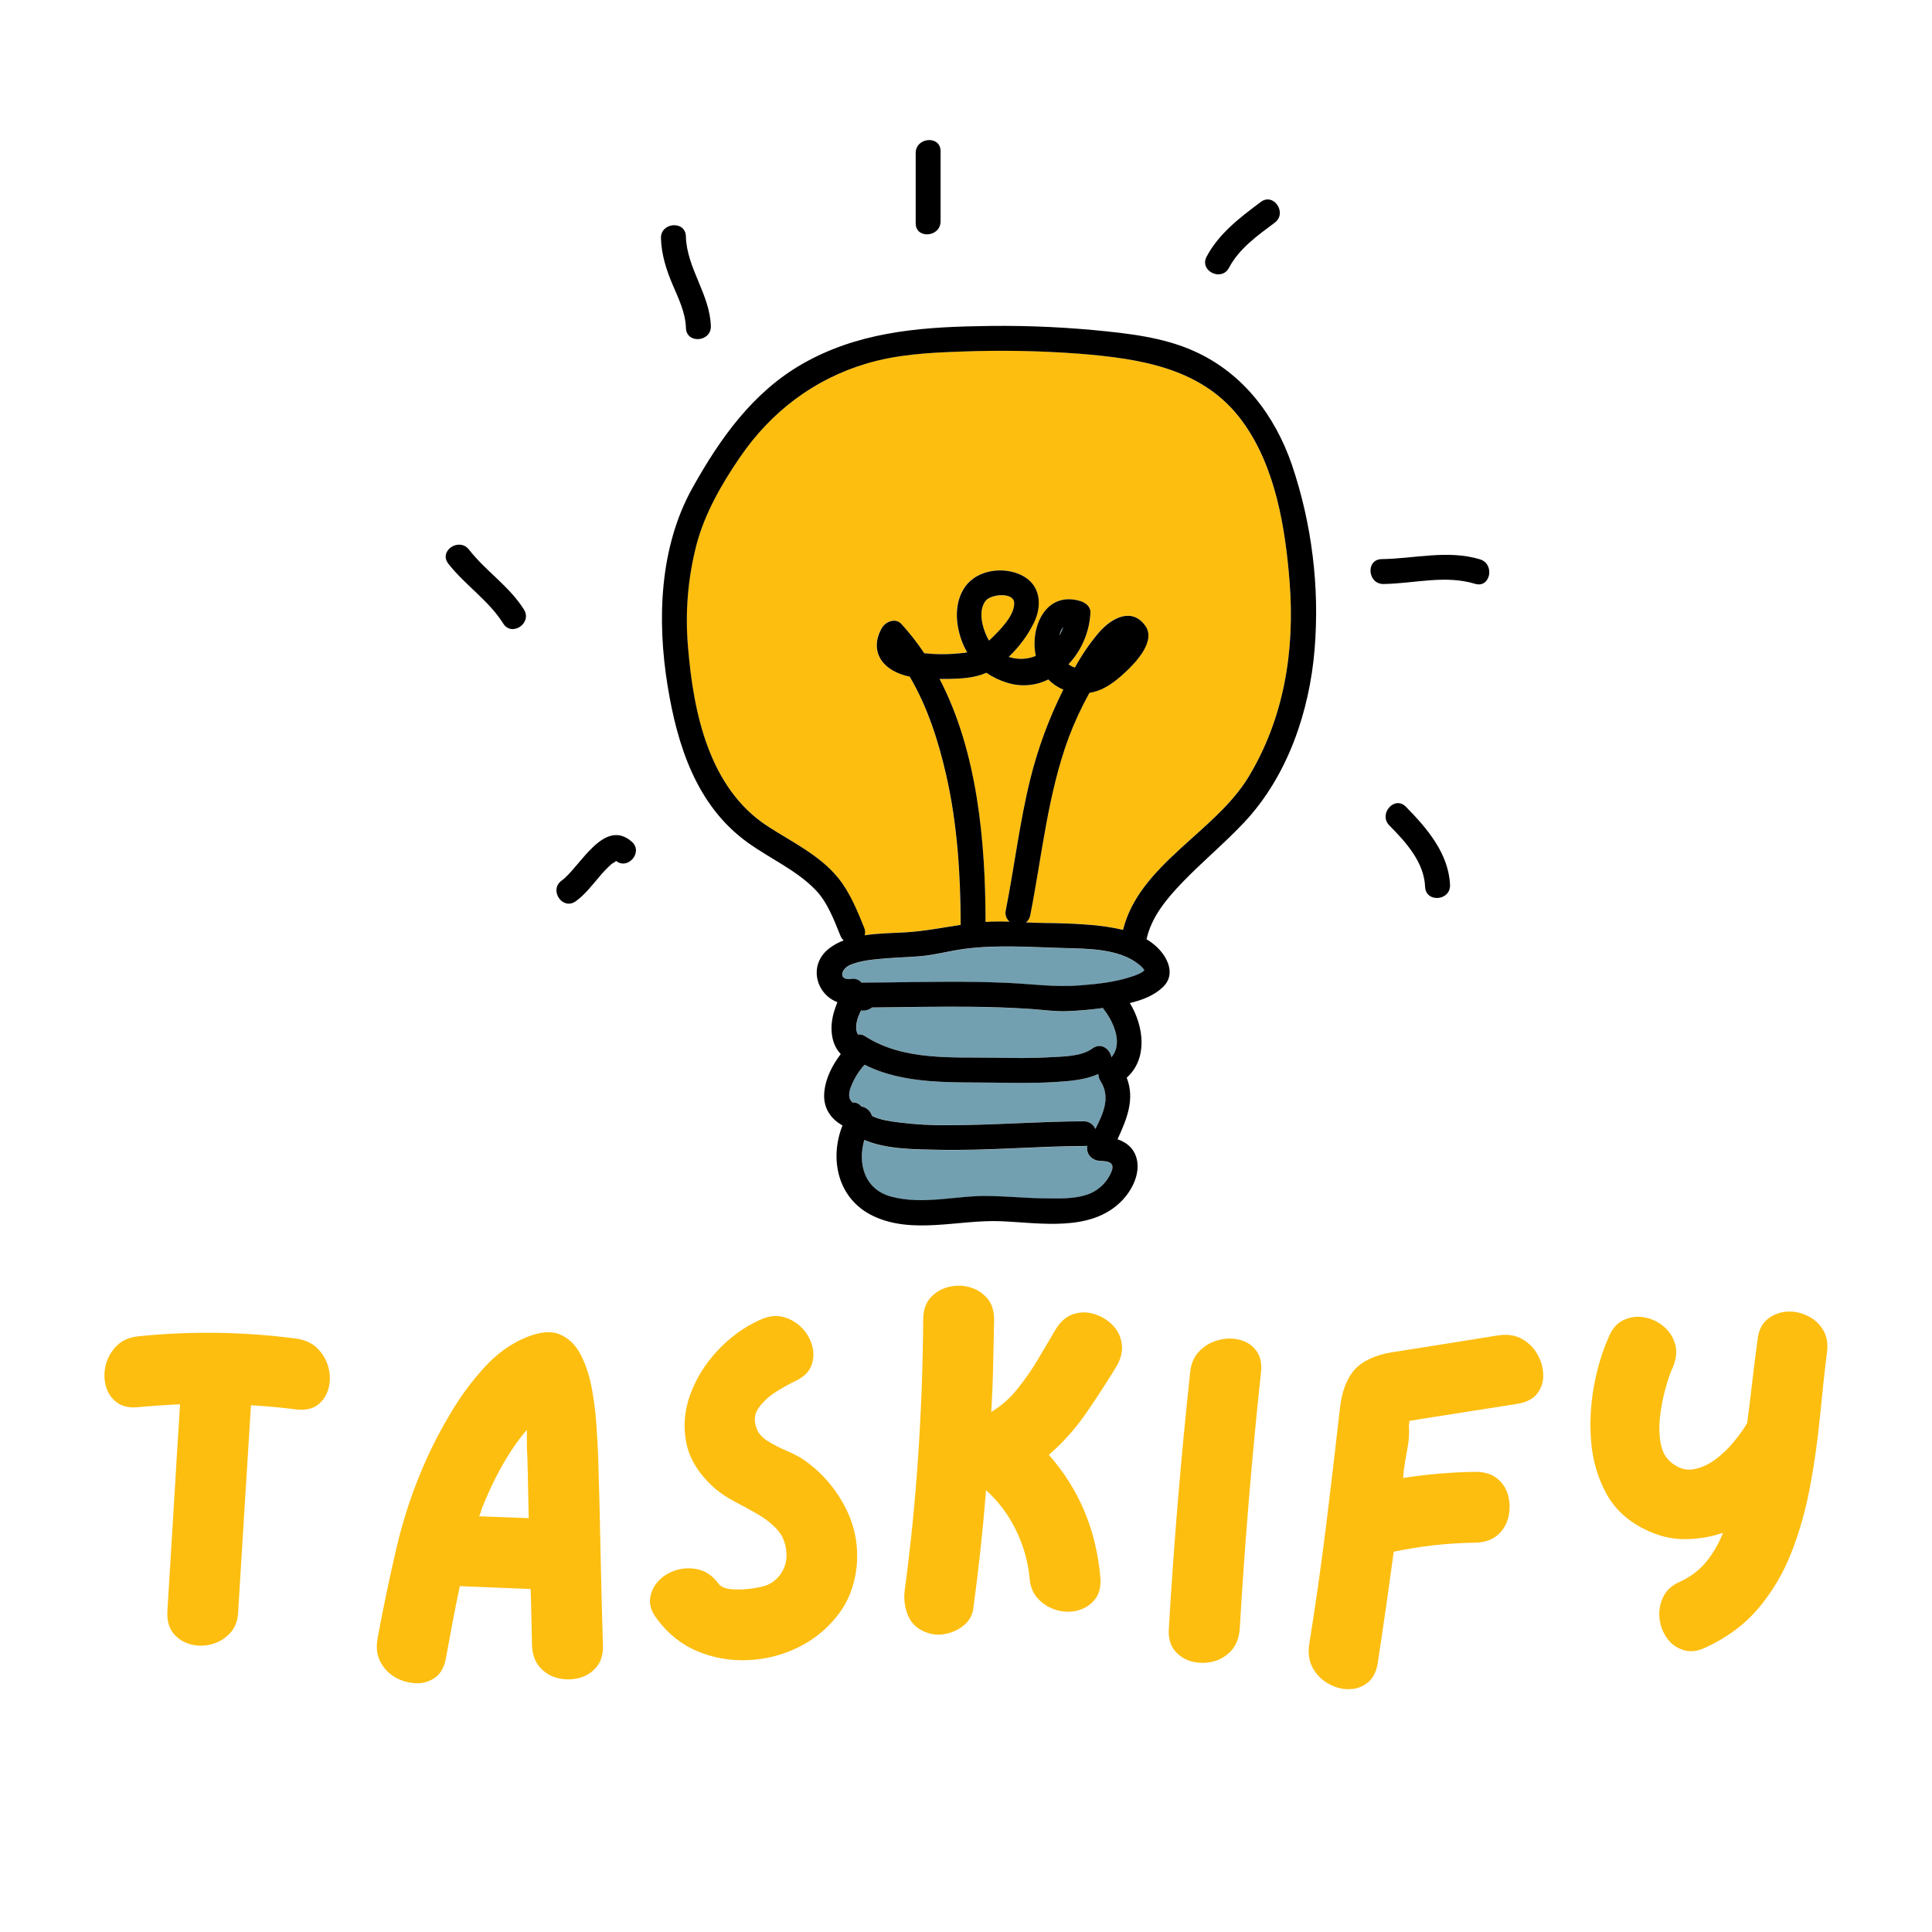 <svg xmlns="http://www.w3.org/2000/svg" xmlns:xlink="http://www.w3.org/1999/xlink" width="500" zoomAndPan="magnify" viewBox="0 0 375 375" height="500" preserveAspectRatio="xMidYMid meet" version="1.0"><defs><g/></defs><path fill="#000000" d="M 287.25 108.562 C 280.977 106.676 274.551 108.438 268.168 108.527 C 265.047 108.574 265.445 113.402 268.547 113.355 C 274.48 113.27 280.484 111.543 286.312 113.32 C 289.316 114.219 290.211 109.445 287.25 108.562 Z M 287.25 108.562 " fill-opacity="1" fill-rule="nonzero"/><path fill="#000000" d="M 272.875 156.582 C 270.672 154.355 267.492 158.012 269.672 160.215 C 272.875 163.449 276.422 167.348 276.613 172.137 C 276.738 175.258 281.57 174.883 281.449 171.766 C 281.188 165.668 276.969 160.73 272.875 156.582 Z M 272.875 156.582 " fill-opacity="1" fill-rule="nonzero"/><path fill="#73a0b1" d="M 222.133 188.324 L 222.133 188.301 C 221.812 187.879 221.441 187.508 221.02 187.188 C 217.219 184.133 211.125 184.168 206.484 184.039 C 200.059 183.863 193.598 183.363 187.199 184.203 C 184.242 184.594 181.324 185.426 178.355 185.652 C 176.234 185.812 174.102 185.871 171.996 186.047 C 169.672 186.242 167.176 186.402 165.008 187.328 C 163.227 188.09 162.656 190.375 165.262 190.051 C 165.629 189.98 165.988 190.008 166.34 190.137 C 166.695 190.262 166.988 190.469 167.23 190.754 C 168.793 190.754 170.352 190.754 171.91 190.719 C 179.812 190.617 187.723 190.441 195.621 190.805 C 200.289 191.016 204.891 191.676 209.555 191.297 C 212.898 191.031 216.367 190.695 219.547 189.629 C 220.23 189.434 220.879 189.172 221.5 188.832 C 221.734 188.699 221.961 188.547 222.176 188.379 C 222.094 188.418 222.102 188.379 222.133 188.324 Z M 222.133 188.324 " fill-opacity="1" fill-rule="nonzero"/><path fill="#fdbe10" d="M 199.965 151.266 C 201.461 145.227 203.602 139.426 206.383 133.859 C 205.281 133.391 204.312 132.734 203.473 131.883 C 202.223 132.508 200.906 132.875 199.516 132.98 C 198.125 133.086 196.766 132.926 195.434 132.5 C 194.012 132.062 192.688 131.426 191.457 130.586 C 189.102 131.629 186.422 131.742 183.844 131.785 L 182.367 131.785 C 189.746 145.949 191.242 163.453 191.293 178.914 L 191.293 178.965 C 191.898 178.926 192.504 178.895 193.109 178.879 C 194.059 178.879 195.004 178.879 195.949 178.902 C 195.625 178.637 195.398 178.305 195.266 177.906 C 195.133 177.508 195.117 177.105 195.219 176.699 C 196.891 168.242 197.898 159.645 199.965 151.266 Z M 199.965 151.266 " fill-opacity="1" fill-rule="nonzero"/><path fill="#73a0b1" d="M 213.602 225.375 C 211.945 225.332 210.727 224.012 211.062 222.441 C 210.941 222.461 210.816 222.469 210.695 222.469 C 201.07 222.512 191.469 223.438 181.84 223.203 C 177.84 223.109 172.031 223.176 167.758 221.289 C 166.461 225.828 167.699 230.914 173.059 232.328 C 179.273 233.957 185.719 232.043 192.012 232.172 C 195.457 232.246 198.898 232.582 202.344 232.625 C 205.367 232.668 209.086 232.867 211.883 231.57 C 212.754 231.145 213.52 230.582 214.184 229.879 C 214.844 229.176 215.363 228.375 215.73 227.484 C 216.426 225.695 215.262 225.418 213.602 225.375 Z M 213.602 225.375 " fill-opacity="1" fill-rule="nonzero"/><path fill="#fdbe10" d="M 191.273 116.66 C 189.836 118.59 190.652 121.734 191.625 123.676 C 191.742 123.91 191.871 124.133 191.996 124.344 L 192.324 124.031 C 193.922 122.453 197.004 119.492 196.867 116.969 C 196.723 114.891 192.273 115.344 191.273 116.66 Z M 191.273 116.66 " fill-opacity="1" fill-rule="nonzero"/><path fill="#73a0b1" d="M 213.59 209.789 C 213.332 209.379 213.199 208.938 213.191 208.453 C 210.613 209.645 207.422 209.859 204.723 210.023 C 200.852 210.262 197 210.203 193.109 210.141 C 184.699 210.016 175.496 210.551 167.812 206.656 C 166.613 207.988 165.703 209.492 165.086 211.172 C 164.633 212.535 164.785 213.406 165.488 213.996 C 166.18 213.957 166.75 214.203 167.195 214.734 L 167.352 214.773 C 167.809 214.883 168.211 215.098 168.551 215.422 C 168.895 215.746 169.133 216.137 169.266 216.586 C 170.871 217.387 172.973 217.641 174.488 217.844 C 177.734 218.25 180.992 218.43 184.262 218.383 C 192.961 218.383 201.633 217.66 210.328 217.621 C 210.824 217.609 211.285 217.738 211.703 218.012 C 212.125 218.285 212.43 218.648 212.621 219.109 C 214.176 216.102 215.625 212.926 213.59 209.789 Z M 213.59 209.789 " fill-opacity="1" fill-rule="nonzero"/><path fill="#73a0b1" d="M 214.316 195.988 C 214.238 195.887 214.168 195.781 214.105 195.668 C 211.836 195.988 209.523 196.191 207.223 196.281 C 204.848 196.375 202.504 196.023 200.137 195.859 C 196.203 195.59 192.254 195.465 188.328 195.43 C 181.965 195.375 175.637 195.504 169.297 195.562 C 168.668 196.051 167.957 196.242 167.168 196.133 C 166.371 197.66 165.805 199.551 166.562 200.805 C 167.082 200.75 167.559 200.871 167.988 201.164 C 175.441 205.922 184.77 205.168 193.23 205.309 C 196.738 205.367 200.262 205.43 203.762 205.219 C 206.355 205.062 209.883 205.117 212.086 203.508 C 213.75 202.285 215.5 203.629 215.766 205.215 C 217.918 202.66 216.344 198.637 214.316 195.988 Z M 214.316 195.988 " fill-opacity="1" fill-rule="nonzero"/><path fill="#fdbe10" d="M 250.32 113.074 C 249.5 102.48 247.559 90.605 241.148 81.797 C 233.625 71.453 221.426 69.613 209.434 68.633 C 201.773 68.062 194.105 67.926 186.434 68.223 C 180.258 68.434 174.102 68.773 168.148 70.555 C 157.934 73.605 149.641 79.953 143.617 88.707 C 140.059 93.902 136.75 99.66 135.145 105.781 C 133.473 112.316 132.934 118.941 133.527 125.66 C 134.57 138.273 137.562 152.93 148.934 160.328 C 153.641 163.395 158.965 165.887 162.602 170.312 C 164.871 173.094 166.371 176.707 167.707 180.023 C 167.922 180.508 167.953 181.008 167.812 181.516 C 170.434 181.121 173.168 181.094 175.535 180.965 C 179.215 180.766 182.801 180.055 186.438 179.508 L 186.438 179.273 C 186.438 169.609 185.777 159.781 183.617 150.34 C 182.117 143.793 179.98 137.156 176.555 131.32 C 175.379 131.09 174.27 130.68 173.227 130.094 C 170.047 128.242 169.305 125 171.168 121.836 C 171.887 120.617 173.812 119.855 174.938 121.094 C 176.562 122.875 178.043 124.77 179.379 126.777 C 181.703 127.02 184.027 127.02 186.355 126.777 C 186.852 126.73 187.297 126.676 187.719 126.605 C 187.305 125.91 186.957 125.188 186.672 124.43 C 185.395 121.023 185.117 116.797 187.402 113.734 C 189.789 110.535 194.781 109.918 198.266 111.633 C 201.957 113.449 202.328 117.445 200.656 120.871 C 199.422 123.371 197.801 125.578 195.785 127.504 C 196.645 127.785 197.527 127.91 198.434 127.879 C 199.336 127.844 200.207 127.656 201.047 127.312 C 199.863 121.789 202.957 114.633 209.703 116.668 C 210.664 116.961 211.688 117.723 211.656 118.863 C 211.566 120.738 211.156 122.543 210.422 124.277 C 209.691 126.008 208.684 127.559 207.398 128.934 C 207.773 129.219 208.188 129.434 208.637 129.578 C 209.98 127.082 211.57 124.758 213.41 122.605 C 215.684 120.039 219.531 117.809 222.207 121.312 C 224.547 124.367 220.297 128.715 218.262 130.598 C 216.227 132.48 214.066 134.062 211.449 134.465 C 209.898 137.262 208.559 140.152 207.422 143.141 C 203.336 154.223 202.246 166.082 199.969 177.605 C 199.875 178.18 199.598 178.648 199.137 179.012 C 200.391 179.066 201.645 179.121 202.902 179.133 C 205.547 179.16 208.199 179.23 210.84 179.441 C 213.246 179.586 215.625 179.926 217.977 180.469 C 221.098 167.832 235.809 161.508 242.281 150.863 C 249.254 139.43 251.344 126.266 250.32 113.074 Z M 250.32 113.074 " fill-opacity="1" fill-rule="nonzero"/><path fill="#73a0b1" d="M 205.656 123.348 C 205.957 122.824 206.195 122.277 206.379 121.703 C 205.973 122.18 205.734 122.727 205.656 123.348 Z M 205.656 123.348 " fill-opacity="1" fill-rule="nonzero"/><path fill="#000000" d="M 250.754 90.199 C 247.445 80.621 241.266 72.445 231.883 68.203 C 225.766 65.418 218.809 64.699 212.176 64.059 C 204.688 63.375 197.188 63.125 189.672 63.312 C 177.797 63.527 166.277 64.621 155.773 70.613 C 146.102 76.137 139.727 85.172 134.422 94.668 C 127.988 106.195 127.508 120.328 129.574 133.074 C 131.453 144.656 135.164 156.355 145.094 163.516 C 149.449 166.664 154.488 168.82 158.266 172.699 C 160.582 175.066 161.902 178.598 163.125 181.625 C 163.266 181.977 163.477 182.281 163.754 182.535 C 162.746 182.914 161.812 183.426 160.953 184.078 C 156.781 187.309 158.422 193.004 162.539 194.516 C 162.301 195.109 162.109 195.684 161.961 196.148 C 161 199.121 161.176 202.48 163.191 204.598 C 161.57 206.719 160.293 209.203 160.012 211.809 C 159.656 214.906 161.168 217.141 163.527 218.445 C 160.941 224.961 162.586 232.703 169.434 236 C 177.066 239.672 186.105 236.707 194.199 237.035 C 201.922 237.344 211.766 239.223 217.754 233.062 C 219.629 231.133 221.176 228.164 220.73 225.41 C 220.355 223.086 218.812 221.781 216.91 221.129 C 218.754 217.148 220.312 213.324 218.695 209.18 C 222.781 205.527 222.086 199.281 219.305 194.688 C 221.66 194.121 223.98 193.27 225.738 191.578 C 228.27 189.152 226.648 185.797 224.539 183.809 C 223.926 183.238 223.258 182.738 222.539 182.309 C 223.516 177.914 226.469 174.414 229.559 171.207 C 233.406 167.215 237.688 163.672 241.484 159.633 C 249.922 150.656 254.172 138.105 255.168 126 C 255.656 119.945 255.531 113.906 254.785 107.875 C 254.043 101.848 252.699 95.957 250.754 90.199 Z M 165.484 213.996 C 164.781 213.406 164.621 212.516 165.082 211.172 C 165.699 209.492 166.609 207.988 167.809 206.656 C 175.492 210.551 184.695 210.016 193.105 210.141 C 196.977 210.203 200.828 210.262 204.715 210.023 C 207.418 209.859 210.621 209.645 213.188 208.453 C 213.195 208.938 213.328 209.379 213.582 209.789 C 215.617 212.926 214.168 216.098 212.613 219.129 C 212.418 218.668 212.113 218.301 211.695 218.031 C 211.277 217.758 210.816 217.629 210.316 217.641 C 201.621 217.676 192.949 218.391 184.25 218.402 C 180.98 218.449 177.723 218.27 174.48 217.863 C 172.961 217.66 170.848 217.41 169.254 216.605 C 169.121 216.152 168.883 215.766 168.543 215.441 C 168.203 215.117 167.801 214.898 167.344 214.789 L 167.184 214.754 C 166.746 214.215 166.18 213.965 165.484 213.996 Z M 215.73 227.449 C 215.363 228.34 214.844 229.137 214.184 229.84 C 213.52 230.547 212.754 231.109 211.883 231.531 C 209.066 232.832 205.348 232.633 202.344 232.59 C 198.898 232.539 195.457 232.203 192.012 232.137 C 185.719 232.004 179.289 233.922 173.059 232.289 C 167.699 230.879 166.461 225.785 167.758 221.254 C 172.051 223.141 177.859 223.07 181.84 223.168 C 191.469 223.398 201.07 222.473 210.695 222.434 C 210.816 222.434 210.941 222.426 211.062 222.406 C 210.727 223.977 211.945 225.297 213.602 225.336 C 215.262 225.379 216.426 225.695 215.73 227.449 Z M 215.73 205.207 C 215.469 203.625 213.719 202.281 212.055 203.504 C 209.848 205.113 206.324 205.059 203.73 205.215 C 200.227 205.426 196.707 205.363 193.199 205.305 C 184.738 205.164 175.41 205.918 167.957 201.16 C 167.527 200.863 167.051 200.746 166.531 200.801 C 165.789 199.543 166.34 197.656 167.133 196.129 C 167.93 196.234 168.645 196.043 169.273 195.547 C 175.633 195.488 181.957 195.355 188.305 195.41 C 192.246 195.445 196.195 195.574 200.113 195.84 C 202.48 196.004 204.824 196.359 207.203 196.262 C 209.5 196.172 211.797 195.969 214.082 195.652 C 214.145 195.762 214.215 195.867 214.293 195.969 C 216.344 198.637 217.918 202.66 215.742 205.207 Z M 221.484 188.805 C 220.863 189.145 220.211 189.406 219.531 189.602 C 216.352 190.668 212.871 191.004 209.535 191.27 C 204.871 191.648 200.27 190.988 195.605 190.777 C 187.703 190.414 179.797 190.59 171.891 190.691 C 170.332 190.711 168.773 190.719 167.211 190.727 C 166.973 190.441 166.676 190.234 166.324 190.109 C 165.973 189.98 165.613 189.953 165.246 190.023 C 162.637 190.359 163.211 188.07 164.988 187.301 C 167.156 186.391 169.656 186.215 171.977 186.02 C 174.094 185.844 176.223 185.785 178.336 185.625 C 181.309 185.398 184.242 184.566 187.18 184.176 C 193.578 183.336 200.043 183.836 206.465 184.012 C 211.113 184.141 217.203 184.105 221.004 187.16 C 221.422 187.48 221.793 187.852 222.113 188.277 L 222.113 188.297 C 222.074 188.352 222.066 188.395 222.137 188.34 C 221.934 188.516 221.719 188.676 221.492 188.824 Z M 191.457 130.586 C 192.688 131.426 194.012 132.062 195.434 132.5 C 196.766 132.926 198.125 133.086 199.516 132.98 C 200.906 132.875 202.223 132.508 203.473 131.883 C 204.312 132.734 205.281 133.391 206.383 133.859 C 203.602 139.426 201.461 145.227 199.965 151.266 C 197.898 159.645 196.891 168.242 195.223 176.684 C 195.121 177.09 195.137 177.492 195.27 177.891 C 195.402 178.289 195.629 178.621 195.953 178.891 C 195.008 178.863 194.062 178.848 193.113 178.867 C 192.5 178.867 191.891 178.914 191.297 178.953 L 191.297 178.898 C 191.266 163.43 189.754 145.934 182.371 131.785 L 183.848 131.785 C 186.422 131.742 189.102 131.629 191.457 130.586 Z M 191.273 116.66 C 192.273 115.301 196.727 114.891 196.848 116.969 C 197.004 119.484 193.922 122.453 192.305 124.031 L 191.977 124.344 C 191.852 124.133 191.723 123.891 191.605 123.676 C 190.652 121.734 189.836 118.59 191.273 116.66 Z M 205.656 123.348 C 205.734 122.727 205.973 122.18 206.379 121.703 C 206.195 122.277 205.957 122.824 205.656 123.348 Z M 242.289 150.883 C 235.816 161.523 221.105 167.852 217.984 180.488 C 215.637 179.945 213.258 179.602 210.848 179.461 C 208.211 179.25 205.559 179.18 202.914 179.152 C 201.656 179.152 200.402 179.086 199.148 179.031 C 199.605 178.668 199.883 178.199 199.977 177.625 C 202.25 166.102 203.344 154.242 207.434 143.156 C 208.566 140.168 209.91 137.277 211.457 134.484 C 214.066 134.078 216.168 132.555 218.273 130.617 C 220.375 128.68 224.555 124.387 222.215 121.332 C 219.539 117.828 215.711 120.055 213.422 122.625 C 211.578 124.773 209.984 127.09 208.637 129.578 C 208.188 129.434 207.773 129.219 207.398 128.934 C 208.684 127.559 209.691 126.008 210.422 124.277 C 211.156 122.543 211.566 120.738 211.656 118.863 C 211.688 117.723 210.664 116.961 209.703 116.668 C 202.957 114.633 199.863 121.789 201.047 127.312 C 200.207 127.656 199.336 127.844 198.434 127.879 C 197.527 127.91 196.645 127.785 195.785 127.504 C 197.805 125.586 199.438 123.383 200.68 120.891 C 202.348 117.465 201.98 113.465 198.289 111.648 C 194.805 109.934 189.812 110.551 187.426 113.75 C 185.156 116.816 185.418 121.039 186.695 124.449 C 186.98 125.203 187.328 125.93 187.738 126.621 C 187.328 126.695 186.883 126.75 186.379 126.797 C 184.051 127.035 181.727 127.035 179.398 126.797 C 178.066 124.789 176.586 122.895 174.961 121.113 C 173.836 119.875 171.91 120.637 171.191 121.852 C 169.328 125.031 170.07 128.262 173.25 130.113 C 174.293 130.699 175.402 131.105 176.578 131.34 C 180.012 137.176 182.141 143.812 183.637 150.359 C 185.801 159.801 186.441 169.625 186.461 179.293 L 186.461 179.523 C 182.824 180.066 179.227 180.781 175.555 180.98 C 173.18 181.113 170.445 181.141 167.832 181.535 C 167.977 181.023 167.941 180.527 167.73 180.043 C 166.395 176.727 164.914 173.113 162.625 170.328 C 158.988 165.906 153.664 163.414 148.953 160.344 C 137.598 152.945 134.594 138.293 133.551 125.68 C 132.957 118.961 133.496 112.336 135.168 105.801 C 136.77 99.676 140.082 93.922 143.641 88.727 C 149.648 79.957 157.945 73.613 168.172 70.57 C 174.125 68.793 180.281 68.453 186.453 68.242 C 194.129 67.941 201.797 68.078 209.453 68.652 C 221.445 69.617 233.648 71.457 241.172 81.812 C 247.574 90.586 249.5 102.465 250.32 113.074 C 251.344 126.266 249.254 139.43 242.289 150.883 Z M 242.289 150.883 " fill-opacity="1" fill-rule="nonzero"/><path fill="#000000" d="M 177.734 29.719 L 177.734 43.336 C 177.734 46.457 182.566 46.059 182.566 42.961 L 182.566 29.348 C 182.566 26.223 177.734 26.609 177.734 29.719 Z M 177.734 29.719 " fill-opacity="1" fill-rule="nonzero"/><path fill="#000000" d="M 133.129 45.863 C 133.043 42.746 128.207 43.141 128.293 46.234 C 128.379 49.41 129.328 52.371 130.566 55.285 C 131.723 58.008 133.047 60.652 133.141 63.672 C 133.238 66.789 138.07 66.395 137.977 63.301 C 137.777 57.086 133.297 52.082 133.129 45.863 Z M 133.129 45.863 " fill-opacity="1" fill-rule="nonzero"/><path fill="#000000" d="M 101.695 118.305 C 98.84 113.766 94.293 110.863 91.035 106.684 C 89.121 104.23 85.094 106.926 87.016 109.406 C 90.273 113.582 94.84 116.516 97.68 121.031 C 99.344 123.664 103.355 120.945 101.695 118.305 Z M 101.695 118.305 " fill-opacity="1" fill-rule="nonzero"/><path fill="#000000" d="M 244.715 39.199 C 240.703 42.211 236.598 45.297 234.203 49.816 C 232.742 52.586 237.094 54.723 238.547 51.973 C 240.527 48.227 244.109 45.699 247.426 43.219 C 249.918 41.363 247.219 37.32 244.715 39.199 Z M 244.715 39.199 " fill-opacity="1" fill-rule="nonzero"/><path fill="#000000" d="M 122.617 163.363 C 117.195 158.629 112.508 168.406 109.02 170.918 C 106.48 172.734 109.184 176.762 111.746 174.938 C 113.508 173.676 114.852 171.898 116.25 170.273 C 116.992 169.359 117.805 168.508 118.684 167.719 C 119.137 167.352 119.738 167.266 119.449 167 C 121.77 169.059 124.965 165.414 122.617 163.363 Z M 122.617 163.363 " fill-opacity="1" fill-rule="nonzero"/><g fill="#fdbe10" fill-opacity="1"><g transform="translate(15.698, 322.824)"><g><path d="M 41.812 -63 C 43.531 -62.758 44.906 -62.117 45.938 -61.078 C 46.977 -60.035 47.68 -58.812 48.047 -57.406 C 48.422 -56 48.422 -54.625 48.047 -53.281 C 47.68 -51.938 46.977 -50.879 45.938 -50.109 C 44.906 -49.348 43.531 -49.062 41.812 -49.25 C 39 -49.613 36.066 -49.883 33.016 -50.062 C 32.586 -43.406 32.172 -36.742 31.766 -30.078 C 31.367 -23.41 30.957 -16.719 30.531 -10 C 30.477 -8.281 29.945 -6.883 28.938 -5.812 C 27.926 -4.75 26.734 -4.035 25.359 -3.672 C 23.984 -3.305 22.617 -3.305 21.266 -3.672 C 19.922 -4.035 18.82 -4.738 17.969 -5.781 C 17.113 -6.82 16.719 -8.227 16.781 -10 C 17.207 -16.719 17.617 -23.426 18.016 -30.125 C 18.41 -36.82 18.82 -43.531 19.25 -50.25 C 16.5 -50.125 13.812 -49.941 11.188 -49.703 C 9.414 -49.516 7.992 -49.832 6.922 -50.656 C 5.848 -51.488 5.145 -52.578 4.812 -53.922 C 4.477 -55.266 4.492 -56.625 4.859 -58 C 5.223 -59.375 5.926 -60.582 6.969 -61.625 C 8.008 -62.664 9.414 -63.273 11.188 -63.453 C 21.395 -64.492 31.602 -64.344 41.812 -63 Z M 41.812 -63 "/></g></g></g><g fill="#fdbe10" fill-opacity="1"><g transform="translate(68.607, 322.824)"><g><path d="M 47.5 -40.078 C 47.688 -34.023 47.836 -27.941 47.953 -21.828 C 48.078 -15.711 48.234 -9.598 48.422 -3.484 C 48.484 -1.711 48.055 -0.289 47.141 0.781 C 46.223 1.852 45.086 2.555 43.734 2.891 C 42.391 3.223 41.031 3.223 39.656 2.891 C 38.281 2.555 37.117 1.852 36.172 0.781 C 35.223 -0.289 34.719 -1.711 34.656 -3.484 C 34.602 -5.316 34.562 -7.133 34.531 -8.938 C 34.5 -10.738 34.453 -12.555 34.391 -14.391 L 20.641 -14.953 C 20.148 -12.629 19.688 -10.316 19.25 -8.016 C 18.82 -5.723 18.395 -3.414 17.969 -1.094 C 17.664 0.676 16.977 1.957 15.906 2.75 C 14.844 3.539 13.609 3.922 12.203 3.891 C 10.797 3.859 9.461 3.492 8.203 2.797 C 6.953 2.098 5.973 1.109 5.266 -0.172 C 4.566 -1.461 4.367 -2.992 4.672 -4.766 C 5.773 -10.754 7.016 -16.68 8.391 -22.547 C 9.766 -28.422 11.707 -34.141 14.219 -39.703 C 15.438 -42.453 16.992 -45.414 18.891 -48.594 C 20.785 -51.781 22.941 -54.703 25.359 -57.359 C 27.773 -60.016 30.445 -61.957 33.375 -63.188 C 36.125 -64.344 38.352 -64.551 40.062 -63.812 C 41.781 -63.082 43.129 -61.77 44.109 -59.875 C 45.086 -57.988 45.805 -55.805 46.266 -53.328 C 46.723 -50.848 47.023 -48.414 47.172 -46.031 C 47.328 -43.645 47.438 -41.66 47.5 -40.078 Z M 24.391 -28.516 C 26.047 -28.453 27.664 -28.391 29.25 -28.328 C 30.844 -28.273 32.43 -28.219 34.016 -28.156 C 33.961 -30.164 33.922 -32.164 33.891 -34.156 C 33.859 -36.145 33.812 -38.117 33.75 -40.078 C 33.688 -40.867 33.656 -41.707 33.656 -42.594 C 33.656 -43.477 33.656 -44.379 33.656 -45.297 C 32.613 -44.078 31.727 -42.914 31 -41.812 C 29.77 -39.977 28.648 -38.066 27.641 -36.078 C 26.641 -34.098 25.738 -32.098 24.938 -30.078 C 24.875 -29.836 24.797 -29.578 24.703 -29.297 C 24.617 -29.023 24.516 -28.766 24.391 -28.516 Z M 24.391 -28.516 "/></g></g></g><g fill="#fdbe10" fill-opacity="1"><g transform="translate(121.608, 322.824)"><g><path d="M 34.203 -39.609 C 37.629 -37.285 40.332 -34.258 42.312 -30.531 C 44.301 -26.801 45.082 -22.828 44.656 -18.609 C 44.227 -14.941 42.973 -11.797 40.891 -9.172 C 38.816 -6.547 36.266 -4.5 33.234 -3.031 C 30.211 -1.562 27.004 -0.75 23.609 -0.594 C 20.223 -0.438 16.969 -1 13.844 -2.281 C 10.727 -3.57 8.098 -5.656 5.953 -8.531 C 4.859 -9.938 4.398 -11.297 4.578 -12.609 C 4.766 -13.922 5.332 -15.066 6.281 -16.047 C 7.227 -17.023 8.406 -17.711 9.812 -18.109 C 11.219 -18.504 12.641 -18.52 14.078 -18.156 C 15.516 -17.789 16.754 -16.906 17.797 -15.5 C 18.285 -14.82 19.203 -14.438 20.547 -14.344 C 21.891 -14.258 23.234 -14.32 24.578 -14.531 C 25.922 -14.75 26.867 -14.977 27.422 -15.219 C 28.703 -15.832 29.66 -16.734 30.297 -17.922 C 30.941 -19.117 31.176 -20.422 31 -21.828 C 30.812 -23.535 30.195 -24.938 29.156 -26.031 C 28.125 -27.133 26.891 -28.098 25.453 -28.922 C 24.016 -29.754 22.562 -30.551 21.094 -31.312 C 19.625 -32.082 18.336 -32.926 17.234 -33.844 C 14.18 -36.531 12.316 -39.445 11.641 -42.594 C 10.973 -45.738 11.203 -48.883 12.328 -52.031 C 13.461 -55.188 15.223 -58.047 17.609 -60.609 C 19.992 -63.18 22.711 -65.172 25.766 -66.578 C 27.422 -67.367 28.953 -67.582 30.359 -67.219 C 31.766 -66.852 32.969 -66.164 33.969 -65.156 C 34.977 -64.145 35.664 -62.969 36.031 -61.625 C 36.406 -60.281 36.348 -58.977 35.859 -57.719 C 35.367 -56.469 34.328 -55.477 32.734 -54.75 C 31.691 -54.258 30.484 -53.586 29.109 -52.734 C 27.734 -51.879 26.602 -50.852 25.719 -49.656 C 24.832 -48.469 24.664 -47.141 25.219 -45.672 C 25.52 -44.691 26.234 -43.848 27.359 -43.141 C 28.492 -42.441 29.703 -41.816 30.984 -41.266 C 32.273 -40.711 33.348 -40.16 34.203 -39.609 Z M 34.203 -39.609 "/></g></g></g><g fill="#fdbe10" fill-opacity="1"><g transform="translate(170.941, 322.824)"><g><path d="M 45.859 -57.766 C 44.016 -54.711 42.035 -51.656 39.922 -48.594 C 37.816 -45.539 35.391 -42.82 32.641 -40.438 C 38.516 -33.781 41.848 -25.832 42.641 -16.594 C 42.766 -14.82 42.41 -13.414 41.578 -12.375 C 40.754 -11.344 39.688 -10.641 38.375 -10.266 C 37.062 -9.898 35.703 -9.898 34.297 -10.266 C 32.891 -10.641 31.664 -11.359 30.625 -12.422 C 29.582 -13.492 29.004 -14.883 28.891 -16.594 C 28.578 -19.832 27.688 -22.938 26.219 -25.906 C 24.758 -28.875 22.836 -31.426 20.453 -33.562 C 19.836 -25.863 19.008 -18.191 17.969 -10.547 C 17.789 -9.328 17.227 -8.301 16.281 -7.469 C 15.332 -6.645 14.227 -6.078 12.969 -5.766 C 11.719 -5.461 10.547 -5.469 9.453 -5.781 C 7.492 -6.332 6.145 -7.414 5.406 -9.031 C 4.676 -10.656 4.43 -12.383 4.672 -14.219 C 5.836 -22.895 6.707 -31.602 7.281 -40.344 C 7.863 -49.094 8.188 -57.867 8.25 -66.672 C 8.25 -68.441 8.707 -69.848 9.625 -70.891 C 10.539 -71.93 11.688 -72.633 13.062 -73 C 14.438 -73.363 15.812 -73.363 17.188 -73 C 18.562 -72.633 19.707 -71.93 20.625 -70.891 C 21.551 -69.848 22.016 -68.441 22.016 -66.672 C 21.953 -63.672 21.891 -60.688 21.828 -57.719 C 21.766 -54.758 21.641 -51.781 21.453 -48.781 C 23.285 -49.82 24.969 -51.289 26.5 -53.188 C 28.031 -55.082 29.406 -57.066 30.625 -59.141 C 31.852 -61.223 32.957 -63.094 33.938 -64.75 C 34.852 -66.27 35.969 -67.258 37.281 -67.719 C 38.594 -68.176 39.938 -68.207 41.312 -67.812 C 42.688 -67.414 43.879 -66.727 44.891 -65.75 C 45.898 -64.77 46.523 -63.578 46.766 -62.172 C 47.016 -60.766 46.711 -59.297 45.859 -57.766 Z M 45.859 -57.766 "/></g></g></g><g fill="#fdbe10" fill-opacity="1"><g transform="translate(222.291, 322.824)"><g><path d="M 8.719 -56.484 C 8.895 -58.203 9.504 -59.578 10.547 -60.609 C 11.586 -61.648 12.812 -62.352 14.219 -62.719 C 15.625 -63.094 17 -63.109 18.344 -62.766 C 19.688 -62.43 20.754 -61.727 21.547 -60.656 C 22.348 -59.594 22.656 -58.203 22.469 -56.484 C 20.695 -39.922 19.32 -23.32 18.344 -6.688 C 18.219 -4.914 17.664 -3.492 16.688 -2.422 C 15.707 -1.359 14.531 -0.656 13.156 -0.312 C 11.781 0.02 10.422 0.02 9.078 -0.312 C 7.734 -0.656 6.617 -1.359 5.734 -2.422 C 4.848 -3.492 4.461 -4.914 4.578 -6.688 C 5.555 -23.32 6.938 -39.922 8.719 -56.484 Z M 8.719 -56.484 "/></g></g></g><g fill="#fdbe10" fill-opacity="1"><g transform="translate(249.433, 322.824)"><g><path d="M 41.453 -63.641 C 43.223 -63.891 44.75 -63.645 46.031 -62.906 C 47.312 -62.176 48.301 -61.18 49 -59.922 C 49.707 -58.672 50.078 -57.359 50.109 -55.984 C 50.141 -54.609 49.758 -53.398 48.969 -52.359 C 48.176 -51.316 46.895 -50.645 45.125 -50.344 C 42 -49.852 38.879 -49.363 35.766 -48.875 C 32.648 -48.383 29.531 -47.895 26.406 -47.406 C 26.344 -47.406 26.082 -47.359 25.625 -47.266 C 25.164 -47.18 24.664 -47.109 24.125 -47.047 C 24.125 -46.617 24.094 -46.312 24.031 -46.125 C 24.145 -44.719 24.051 -43.234 23.75 -41.672 C 23.445 -40.117 23.203 -38.641 23.016 -37.234 C 23.016 -36.984 23 -36.75 22.969 -36.531 C 22.938 -36.32 22.922 -36.129 22.922 -35.953 C 27.629 -36.68 32.305 -37.078 36.953 -37.141 C 38.723 -37.141 40.145 -36.695 41.219 -35.812 C 42.289 -34.926 42.992 -33.797 43.328 -32.422 C 43.66 -31.047 43.66 -29.672 43.328 -28.297 C 42.992 -26.922 42.289 -25.77 41.219 -24.844 C 40.145 -23.926 38.723 -23.441 36.953 -23.391 C 31.641 -23.328 26.352 -22.742 21.094 -21.641 C 20.602 -18.035 20.098 -14.41 19.578 -10.766 C 19.055 -7.129 18.52 -3.508 17.969 0.094 C 17.664 1.801 16.992 3.051 15.953 3.844 C 14.91 4.645 13.703 5.047 12.328 5.047 C 10.953 5.047 9.625 4.676 8.344 3.938 C 7.062 3.207 6.066 2.195 5.359 0.906 C 4.66 -0.375 4.43 -1.867 4.672 -3.578 C 5.898 -11.223 6.988 -18.863 7.938 -26.5 C 8.883 -34.145 9.785 -41.785 10.641 -49.422 C 11.004 -52.723 11.945 -55.227 13.469 -56.938 C 15 -58.656 17.414 -59.789 20.719 -60.344 C 24.145 -60.895 27.598 -61.441 31.078 -61.984 C 34.566 -62.535 38.023 -63.086 41.453 -63.641 Z M 41.453 -63.641 "/></g></g></g><g fill="#fdbe10" fill-opacity="1"><g transform="translate(304.085, 322.824)"><g><path d="M 37.047 -62.719 C 37.234 -64.5 37.859 -65.832 38.922 -66.719 C 39.992 -67.602 41.219 -68.102 42.594 -68.219 C 43.969 -68.344 45.312 -68.098 46.625 -67.484 C 47.945 -66.879 48.988 -65.961 49.75 -64.734 C 50.508 -63.516 50.77 -62.051 50.531 -60.344 C 50.039 -56.363 49.582 -52.156 49.156 -47.719 C 48.727 -43.289 48.098 -38.844 47.266 -34.375 C 46.441 -29.914 45.25 -25.672 43.688 -21.641 C 42.133 -17.609 40.008 -13.984 37.312 -10.766 C 34.625 -7.555 31.172 -4.977 26.953 -3.031 C 25.367 -2.289 23.922 -2.133 22.609 -2.562 C 21.297 -2.988 20.238 -3.77 19.438 -4.906 C 18.645 -6.039 18.172 -7.32 18.016 -8.75 C 17.867 -10.188 18.113 -11.562 18.75 -12.875 C 19.395 -14.195 20.508 -15.191 22.094 -15.859 C 24.176 -16.836 25.875 -18.148 27.188 -19.797 C 28.5 -21.453 29.555 -23.289 30.359 -25.312 C 27.848 -24.457 25.289 -24.047 22.688 -24.078 C 20.094 -24.109 17.547 -24.766 15.047 -26.047 C 11.742 -27.691 9.281 -30.008 7.656 -33 C 6.039 -36 5.078 -39.285 4.766 -42.859 C 4.461 -46.441 4.629 -50.02 5.266 -53.594 C 5.91 -57.176 6.875 -60.406 8.156 -63.281 C 8.832 -64.926 9.812 -66.039 11.094 -66.625 C 12.375 -67.207 13.703 -67.375 15.078 -67.125 C 16.461 -66.883 17.703 -66.305 18.797 -65.391 C 19.898 -64.473 20.648 -63.336 21.047 -61.984 C 21.441 -60.641 21.305 -59.145 20.641 -57.5 C 20.148 -56.457 19.66 -55.051 19.172 -53.281 C 18.68 -51.508 18.328 -49.645 18.109 -47.688 C 17.898 -45.727 17.977 -43.922 18.344 -42.266 C 18.707 -40.617 19.562 -39.367 20.906 -38.516 C 22.133 -37.66 23.461 -37.383 24.891 -37.688 C 26.328 -38 27.703 -38.656 29.016 -39.656 C 30.336 -40.664 31.516 -41.812 32.547 -43.094 C 33.586 -44.383 34.414 -45.547 35.031 -46.578 C 35.395 -49.273 35.727 -51.969 36.031 -54.656 C 36.344 -57.344 36.68 -60.031 37.047 -62.719 Z M 37.047 -62.719 "/></g></g></g></svg>